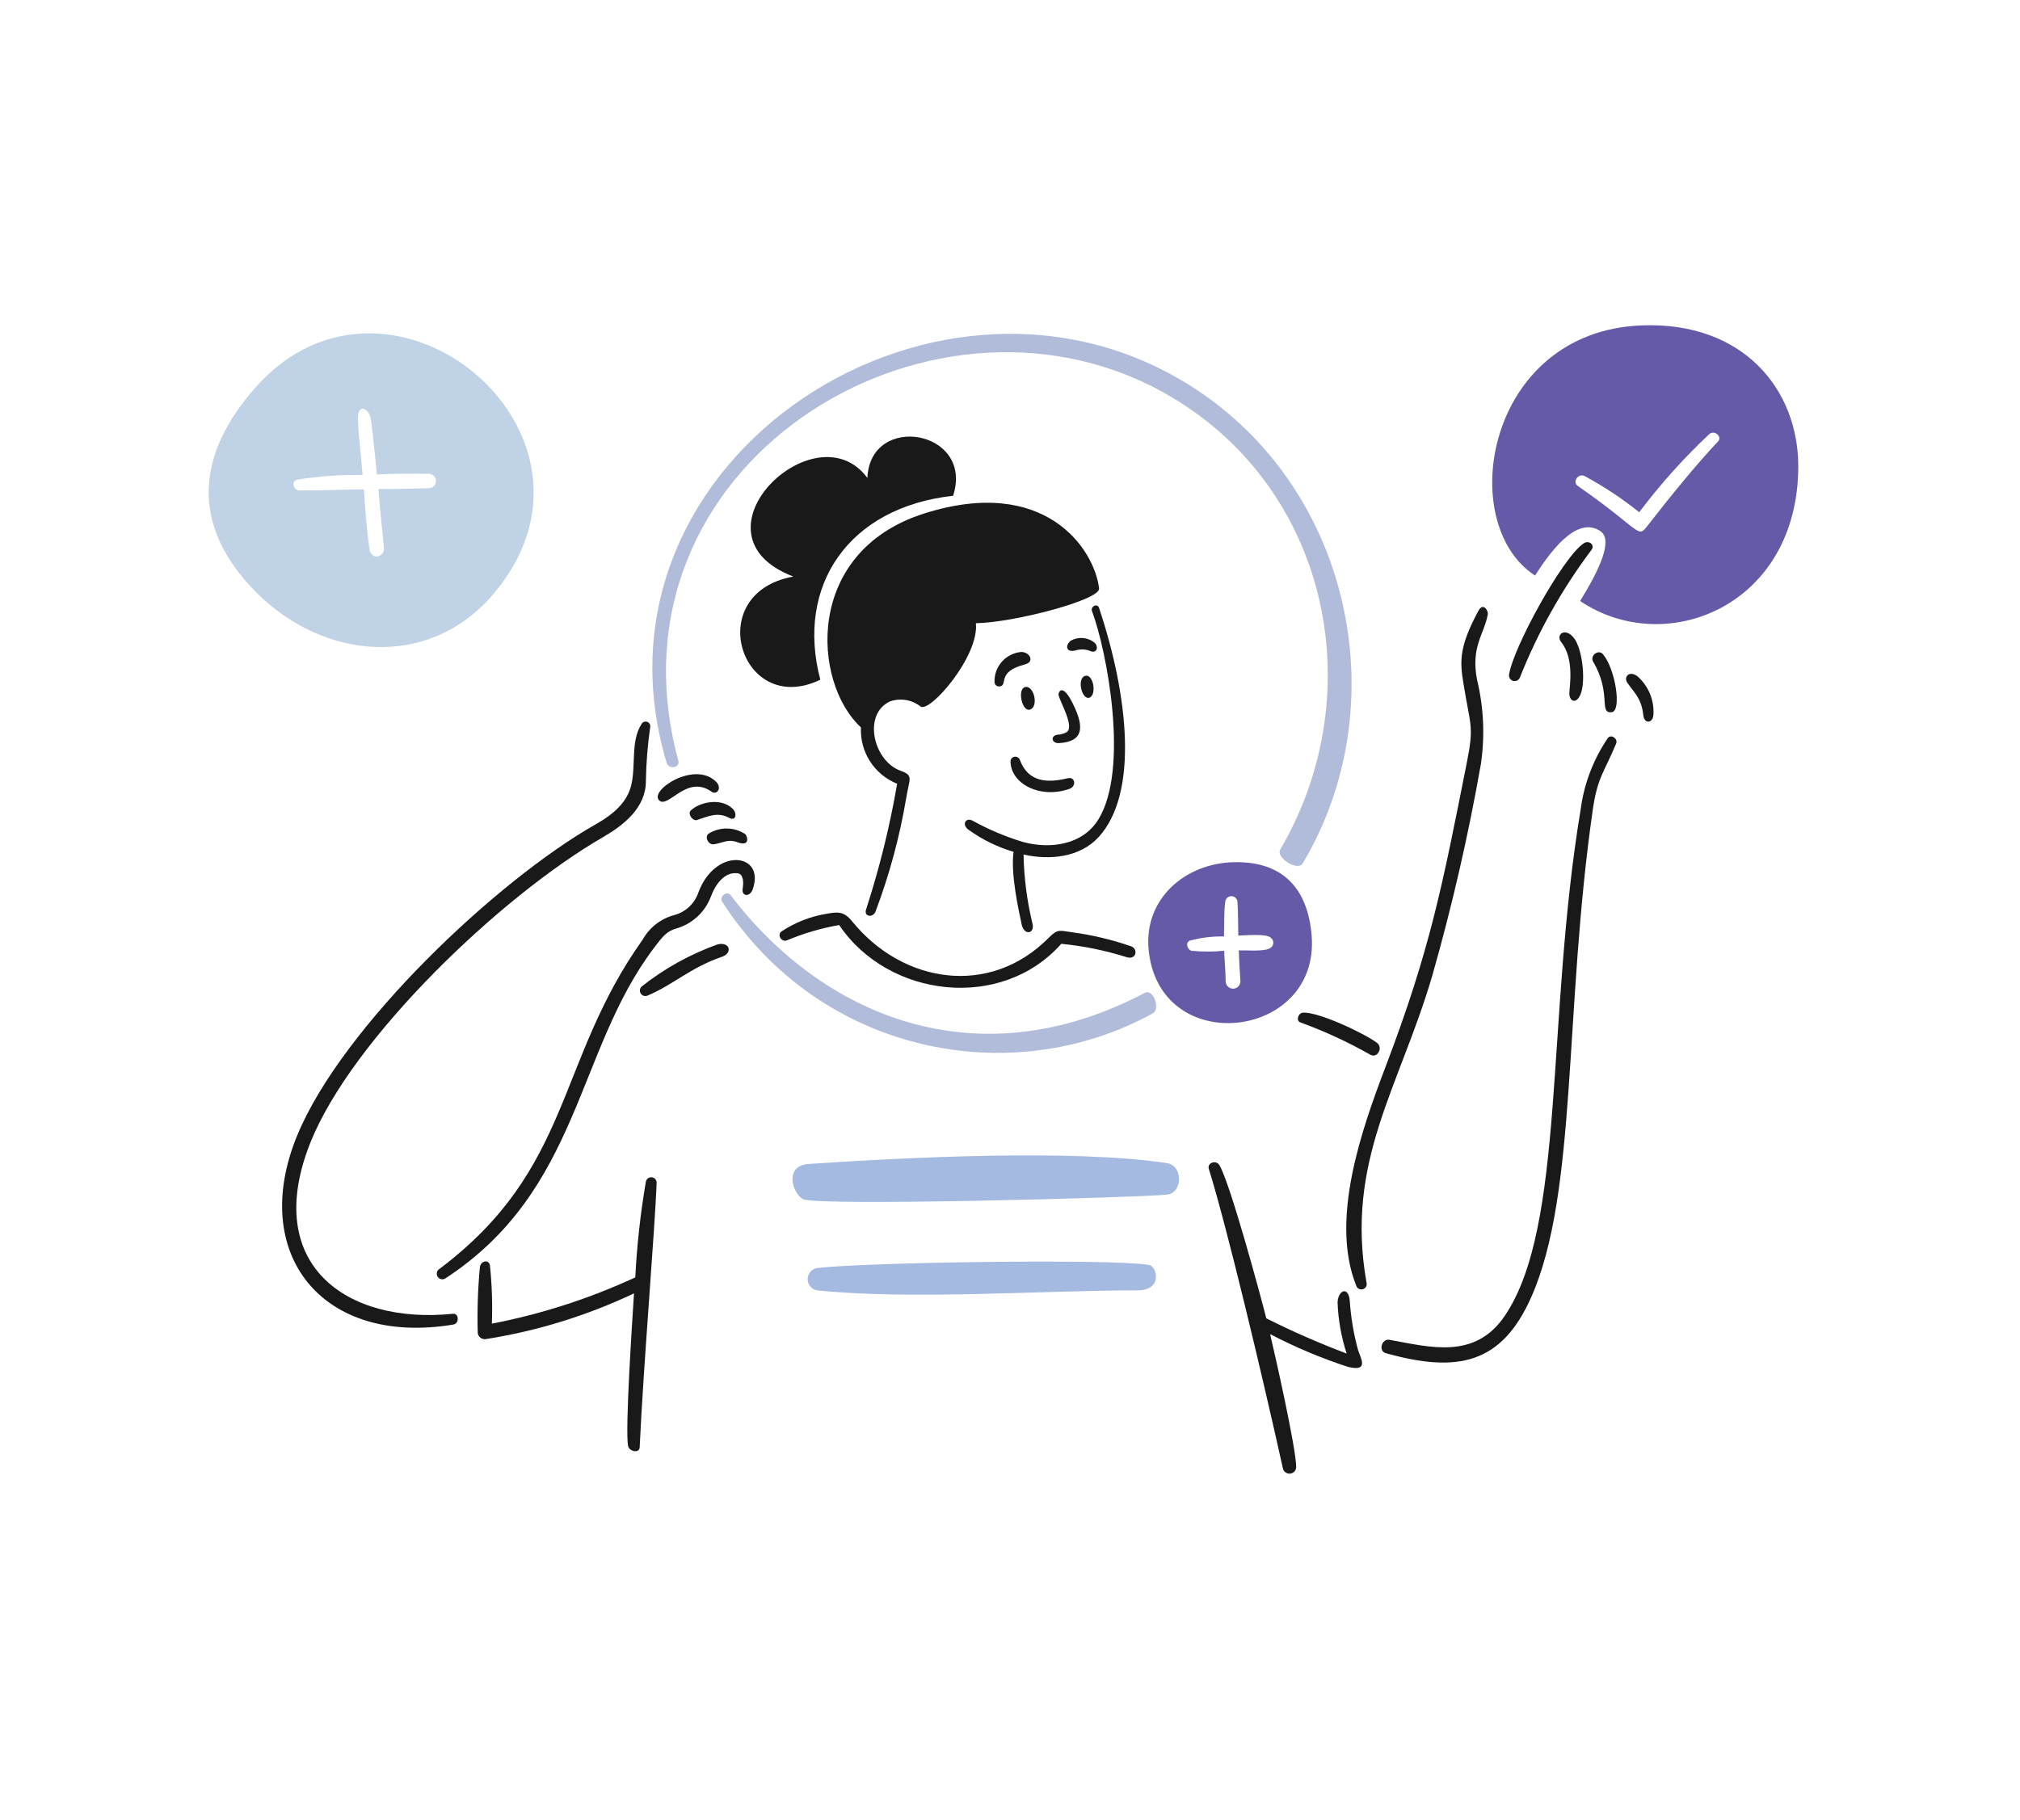 <svg width="283" height="255" viewBox="0 0 283 255" fill="none" xmlns="http://www.w3.org/2000/svg">
<path d="M160.399 139.125C136.876 151.541 115.222 142.368 102.37 125.448C101.822 124.729 100.735 125.675 101.181 126.366C114.865 147.641 141.672 152.949 161.5 142C162.635 141.374 161.553 138.514 160.399 139.125Z" fill="#B1BCDA"/>
<path d="M168 54.855C132.339 30.812 80.549 64.087 93.397 106.879C93.693 107.866 95.317 107.629 95.031 106.573C83.799 65.229 129.935 36.891 162.746 54.855C185.985 67.578 192.402 96.733 179.363 119.046C178.699 120.181 181.818 122.142 182.5 121C195.563 99.12 189.531 69.364 168 54.855Z" fill="#B1BCDA"/>
<path d="M229.974 45.598C208.183 46.453 203.797 73.357 215.052 80.648C216.934 77.757 220.757 72.141 224.201 74.421C226.004 75.616 224.201 79.638 221.371 84.221C233.442 92.342 251.935 84.862 251.935 65.327C251.929 54.578 244.229 45.04 229.974 45.598ZM240.7 61.851C237.729 64.991 233.897 69.701 230.995 73.446C229.297 75.632 230.379 74.582 221.023 68.078C220.241 67.534 221.132 66.245 222.014 66.716C224.707 68.173 227.264 69.867 229.655 71.778C232.612 67.85 235.901 64.182 239.487 60.815C240.23 60.22 241.314 61.2 240.7 61.851Z" fill="#655AA8"/>
<path d="M172.886 120.82C166.013 120.961 160.278 125.961 160.914 132.997C162.298 148.35 184.957 145.776 183.759 131.102C183.224 124.55 179.759 120.672 172.886 120.82ZM178.122 132.721C177.488 133.402 175.092 133.144 173.547 133.184C173.606 134.594 173.677 136.004 173.775 137.414C173.788 137.551 173.774 137.69 173.732 137.821C173.691 137.952 173.624 138.074 173.535 138.179C173.445 138.284 173.336 138.37 173.213 138.432C173.09 138.494 172.955 138.531 172.817 138.541C172.68 138.55 172.541 138.532 172.411 138.487C172.28 138.442 172.16 138.372 172.057 138.28C171.954 138.188 171.871 138.077 171.812 137.952C171.753 137.828 171.72 137.693 171.714 137.555C171.714 136.114 171.556 134.683 171.506 133.234C169.982 133.38 168.447 133.38 166.922 133.234C166.347 133.066 166.029 132.116 166.684 131.813C168.245 131.39 169.859 131.194 171.477 131.23C171.536 129.602 171.444 127.96 171.665 126.295C171.7 126.096 171.804 125.915 171.959 125.785C172.115 125.655 172.311 125.584 172.514 125.584C172.717 125.584 172.913 125.655 173.069 125.785C173.224 125.915 173.328 126.096 173.363 126.295C173.472 127.884 173.442 129.492 173.482 131.101C174.413 131.101 177.444 130.775 178.066 131.426C178.162 131.504 178.239 131.6 178.294 131.709C178.349 131.819 178.381 131.938 178.386 132.06C178.392 132.183 178.371 132.305 178.326 132.418C178.281 132.532 178.212 132.635 178.124 132.721H178.122Z" fill="#655AA8"/>
<path d="M148.119 102.96C147.129 103.127 147.337 104.192 148.357 104.134C151.912 103.931 151.74 101.777 150.586 99.199C148.847 95.325 148.225 97.084 148.298 97.385C148.566 98.491 150.487 101.686 149.506 102.555C149.086 102.806 148.609 102.945 148.119 102.96Z" fill="#191919"/>
<path d="M143.733 96.259C142.459 96.335 143.129 99.713 144.248 99.446C145.534 99.14 144.93 96.188 143.733 96.259Z" fill="#191919"/>
<path d="M142.881 106.482C142.829 106.336 142.728 106.212 142.595 106.132C142.461 106.051 142.304 106.019 142.15 106.042C141.996 106.064 141.854 106.138 141.749 106.253C141.644 106.367 141.582 106.514 141.574 106.669C141.574 109.818 145.718 112.002 149.843 110.537C150.833 110.186 150.644 108.8 149.585 109.058C146.753 109.746 144.047 109.645 142.881 106.482Z" fill="#191919"/>
<path d="M153.348 90.062C152.885 89.687 152.318 89.459 151.723 89.409C151.128 89.358 150.531 89.488 150.011 89.78C149.189 90.442 149.304 91.587 150.873 91.093C151.535 90.93 152.232 90.992 152.854 91.271C153.635 91.543 153.972 90.665 153.348 90.062Z" fill="#191919"/>
<path d="M143.04 91.365C141.989 91.466 141.018 91.966 140.329 92.762C139.639 93.558 139.283 94.587 139.335 95.638C139.346 95.721 139.373 95.802 139.415 95.875C139.458 95.948 139.514 96.012 139.581 96.063C139.649 96.115 139.725 96.152 139.807 96.174C139.889 96.195 139.974 96.2 140.058 96.189C141.308 96.022 139.543 94.149 143.574 93.111C145.069 92.726 144.208 91.317 143.04 91.365Z" fill="#191919"/>
<path d="M152.001 94.72C150.832 95.103 151.576 98.144 152.635 97.76C153.693 97.375 153.179 94.333 152.001 94.72Z" fill="#191919"/>
<path d="M68.87 83.53C88.398 61.157 54.725 32.993 35.835 54.252C27.427 63.721 26.603 73.731 35.981 83.089C45.359 92.447 59.922 93.777 68.87 83.53ZM41.937 68.728C41.133 68.728 40.698 67.432 41.667 67.204C44.687 66.729 47.742 66.511 50.801 66.554C50.6 64.005 50.262 61.452 50.147 58.889C50.032 56.327 51.75 57.216 51.956 58.726C52.316 61.309 52.527 63.906 52.81 66.487C55.253 66.357 57.679 66.359 60.069 66.397C60.337 66.397 60.595 66.503 60.785 66.693C60.975 66.882 61.083 67.139 61.084 67.407C61.085 67.675 60.979 67.932 60.791 68.121C60.602 68.311 60.346 68.417 60.078 68.418C57.712 68.452 55.34 68.563 53.02 68.535C53.217 71.209 53.522 74.021 53.787 76.681C53.935 78.145 52.004 78.56 51.768 76.953C51.358 74.176 51.176 71.409 50.983 68.565C47.958 68.615 44.95 68.731 41.937 68.728Z" fill="#C0D2E6"/>
<path d="M99.24 116.843C98.705 117.326 99.24 118.387 99.963 118.313C101.082 118.2 101.944 117.512 103.26 118.007C105.163 118.725 104.716 117.188 104.419 116.892C103.653 116.385 102.756 116.11 101.836 116.101C100.917 116.092 100.015 116.35 99.24 116.843Z" fill="#191919"/>
<path d="M96.773 113.577C96.328 114 96.942 114.969 97.546 114.939C99.319 114.375 100.517 113.732 102.191 114.623C103.09 115.1 103.33 113.99 102.626 113.311C101.015 111.758 98.051 112.363 96.773 113.577Z" fill="#191919"/>
<path d="M92.337 112.146C93.591 113.404 96.188 108.48 99.656 110.922C100.45 111.486 101.171 110.428 100.363 109.591C97.361 106.499 90.946 110.757 92.337 112.146Z" fill="#191919"/>
<path d="M97.813 125.152C97.551 125.885 97.117 126.545 96.547 127.078C95.977 127.61 95.288 127.999 94.536 128.211C93.591 128.453 92.705 128.884 91.932 129.477C91.159 130.071 90.516 130.815 90.041 131.665C77.814 148.857 80.277 163.755 61.54 177.835C61.366 177.95 61.246 178.129 61.205 178.333C61.164 178.536 61.206 178.748 61.322 178.921C61.438 179.093 61.617 179.213 61.822 179.254C62.026 179.295 62.238 179.253 62.411 179.138C81.336 166.741 80.665 147.321 91.624 132.829C92.898 131.137 93.427 130.498 94.737 130.115C95.848 129.797 96.868 129.223 97.714 128.439C98.56 127.655 99.21 126.683 99.609 125.603C100.188 124.041 101.448 122.11 103.371 122.377C104.233 122.495 104.162 123.886 104.055 124.458C103.834 125.633 105.045 125.761 105.452 124.626C107.29 119.509 100.164 118.618 97.813 125.152Z" fill="#191919"/>
<path d="M63.461 184.101C48.529 185.636 36.705 177.192 43.458 160.182C49.284 145.518 70.168 125.599 84.405 117.356C87.376 115.64 90.489 113.202 90.489 109.46C90.53 106.897 90.735 104.339 91.103 101.802C91.111 101.651 91.066 101.502 90.975 101.38C90.885 101.259 90.754 101.172 90.607 101.136C90.459 101.1 90.304 101.116 90.167 101.182C90.03 101.247 89.92 101.359 89.857 101.496C88.341 103.865 89.103 107.338 88.43 110.052C87.864 112.331 86.13 114 83.478 115.499C69.601 123.371 47.988 143.806 41.669 159.034C34.798 175.589 45.044 188.693 63.524 185.608C64.365 185.47 64.323 184.014 63.461 184.101Z" fill="#191919"/>
<path d="M221.872 76.139C218.913 78.131 211.98 90.753 211.415 94.552C211.392 94.737 211.434 94.924 211.536 95.081C211.637 95.237 211.791 95.353 211.97 95.407C212.149 95.461 212.341 95.451 212.513 95.377C212.685 95.304 212.826 95.172 212.909 95.006C215.442 88.607 218.821 82.574 222.956 77.067C223.501 76.344 222.601 75.648 221.872 76.139Z" fill="#191919"/>
<path d="M229.391 94.759C228.214 93.898 227.477 94.91 227.955 95.618C229.018 97.191 229.956 97.796 230.232 100.255C230.373 101.498 231.597 101.361 231.647 100.114C231.704 99.11 231.53 98.105 231.139 97.177C230.748 96.25 230.151 95.423 229.391 94.759Z" fill="#191919"/>
<path d="M200.647 136.766C203.432 126.998 205.708 117.093 207.466 107.091C208.053 103.145 207.871 99.124 206.931 95.247C206.035 90.619 207.938 88.865 208.437 86.1C208.529 85.587 207.8 84.331 207.109 85.617C204.402 90.66 204.521 92.653 205.021 95.74C206.003 101.82 206.533 101.663 205.506 106.841C202.07 124.158 200.382 133.029 194.097 149.539C190.739 158.36 186.324 170.893 189.993 180.129C190.019 180.227 190.065 180.318 190.127 180.398C190.189 180.478 190.267 180.544 190.355 180.593C190.444 180.643 190.541 180.674 190.642 180.685C190.743 180.695 190.845 180.686 190.942 180.657C191.039 180.628 191.129 180.579 191.207 180.515C191.285 180.45 191.349 180.371 191.395 180.281C191.442 180.191 191.47 180.093 191.477 179.992C191.485 179.892 191.472 179.79 191.44 179.695C188.453 162.728 196.043 152.442 200.647 136.766Z" fill="#191919"/>
<path d="M223.202 92.726C225.831 97.207 223.934 100.007 225.796 99.801C227.242 99.642 226.318 93.738 224.578 91.681C223.944 90.931 222.7 91.871 223.202 92.726Z" fill="#191919"/>
<path d="M225.211 103.493C223.214 106.45 221.929 109.828 221.459 113.363C216.567 142.747 219.36 171.835 210.804 184.41C206.647 190.519 200.466 188.809 194.662 187.746C193.583 187.547 193.057 189.315 194.146 189.62C204.247 192.454 210.398 191.116 214.547 181.724C221.01 167.092 219.106 141.575 223.143 113.498C223.805 108.89 224.739 108.246 226.42 104.203C226.716 103.491 225.636 102.781 225.211 103.493Z" fill="#191919"/>
<path d="M221.271 97.631C222.271 95.979 221.756 90.951 220.488 89.381C219.22 87.812 217.916 88.975 218.725 89.984C220.623 92.347 219.864 96.279 219.864 97.197C219.864 98.115 220.623 98.7 221.271 97.631Z" fill="#191919"/>
<path d="M160.973 177.253C155.271 176.347 120.857 176.907 114.431 177.697C114.071 177.77 113.747 177.966 113.514 178.25C113.281 178.534 113.154 178.89 113.154 179.256C113.154 179.623 113.281 179.978 113.514 180.263C113.747 180.547 114.071 180.742 114.431 180.816C127.544 182.172 145.316 180.854 159.378 180.816C162.984 180.806 162.083 177.429 160.973 177.253Z" fill="#A4BAE1"/>
<path d="M163.478 162.985C150.395 161.022 127.523 162.159 113.322 163.103C109.746 163.34 111.058 167.292 112.509 168.038C114.479 169.046 159.221 167.831 163.488 167.407C165.716 167.184 165.795 163.332 163.478 162.985Z" fill="#A4BAE1"/>
<path d="M129.453 71.965C112.614 77.323 113.797 95.653 120.619 101.933C120.536 103.611 120.98 105.273 121.889 106.688C122.798 108.103 124.126 109.201 125.69 109.829C124.662 115.803 123.206 121.696 121.332 127.463C121.001 128.45 122.311 128.691 122.679 127.69C124.624 122.525 126.063 117.185 126.976 111.744C127.401 109.092 128.036 108.677 126.185 108.015C122.311 106.627 120.827 100.011 124.729 98.276C125.442 98.033 126.205 97.973 126.947 98.102C127.689 98.231 128.386 98.545 128.974 99.014C130.321 99.893 137.214 91.911 136.719 87.331C142.155 87.233 154.164 84.046 153.982 82.467C153.329 76.91 146.387 66.57 129.453 71.965Z" fill="#191919"/>
<path d="M114.925 95.247C111.45 82.054 118.887 71.091 133.532 69.472C136.504 60.247 121.897 57.749 121.52 66.977C114.263 57.106 95.695 74.873 111.143 80.794C98.259 83.121 103.804 100.62 114.925 95.247Z" fill="#191919"/>
<path d="M153.922 117.297C159.528 111.16 158.102 97.557 153.972 85.178C153.734 84.473 152.753 85.006 152.981 85.612C155.043 91.069 158.263 107.721 153.883 114.83C151.651 118.45 147.031 119.032 143.257 117.968C140.829 117.229 138.485 116.236 136.266 115.007C135.287 114.491 134.709 115.557 135.662 116.25C137.58 117.643 139.723 118.698 141.999 119.368C141.564 122.536 142.751 127.697 143.131 129.531C143.467 131.16 144.998 130.838 144.657 129.462C143.883 126.281 143.461 123.025 143.399 119.753C147.04 120.554 151.289 120.179 153.922 117.297Z" fill="#191919"/>
<path d="M191.999 147.808C192.979 148.339 193.801 146.808 192.92 146.141C191.137 144.792 184.631 141.733 182.521 141.911C181.867 141.969 181.53 143.052 182.184 143.273C185.577 144.508 188.86 146.025 191.999 147.808Z" fill="#191919"/>
<path d="M189.106 182.346C188.945 180.153 187.452 180.776 187.393 182.533C187.485 184.961 187.913 187.365 188.666 189.676C184.829 188.229 181.071 186.582 177.407 184.741C176.699 181.91 172.33 165.715 170.831 163.27C170.348 162.479 169.09 162.954 169.356 163.803C171.832 171.699 176.838 192.684 179.735 205.78C179.787 206 179.917 206.194 180.102 206.326C180.286 206.458 180.512 206.519 180.738 206.499C180.964 206.479 181.175 206.378 181.333 206.215C181.49 206.052 181.583 205.838 181.595 205.612C181.607 203.026 178.624 189.82 177.942 186.952C181.44 188.779 185.084 190.314 188.837 191.54C191.967 192.3 190.535 190.189 190.234 189.083C189.64 186.879 189.262 184.622 189.106 182.346Z" fill="#191919"/>
<path d="M90.495 165.54C89.729 169.993 89.231 174.488 89.004 179.001C82.595 181.968 75.848 184.146 68.91 185.487C69.012 182.777 68.922 180.063 68.643 177.365C68.54 176.436 67.321 176.625 67.228 177.612C66.944 180.658 66.845 183.719 66.931 186.777C66.944 186.907 66.984 187.032 67.046 187.146C67.108 187.261 67.193 187.361 67.294 187.443C67.396 187.525 67.513 187.585 67.638 187.622C67.764 187.658 67.895 187.67 68.025 187.656C75.231 186.525 82.237 184.364 88.825 181.241C88.637 184.202 87.53 200.544 88.003 202.654C88.169 203.395 89.576 203.71 89.618 202.812C90.12 191.681 91.795 171.758 91.993 165.669C91.979 165.49 91.901 165.322 91.774 165.195C91.647 165.067 91.479 164.989 91.299 164.973C91.12 164.958 90.94 165.006 90.793 165.11C90.646 165.214 90.54 165.366 90.495 165.54Z" fill="#191919"/>
<path d="M148.684 132.257C151.797 132.563 154.87 133.192 157.853 134.132C159.245 134.555 159.456 132.942 158.477 132.612C155.782 131.676 152.999 131.014 150.17 130.638C148.479 130.429 148.238 130.085 146.931 131.408C138.678 139.762 126.466 137.84 119.372 129.098C118.225 127.688 117.391 127.762 115.777 128.053C113.537 128.422 111.4 129.259 109.508 130.51C108.801 130.993 109.508 132.069 110.231 131.779C112.588 130.789 115.05 130.067 117.569 129.627C124.452 139.845 140.296 141.729 148.684 132.257Z" fill="#191919"/>
<path d="M100.557 132.33C96.697 133.708 93.091 135.709 89.882 138.252C89.749 138.38 89.667 138.55 89.649 138.733C89.632 138.916 89.681 139.1 89.787 139.25C89.893 139.4 90.05 139.508 90.229 139.553C90.408 139.598 90.597 139.577 90.762 139.496C94.427 137.936 96.659 135.617 101.191 134.059C102.617 133.562 102.312 131.954 100.557 132.33Z" fill="#191919"/>
</svg>
